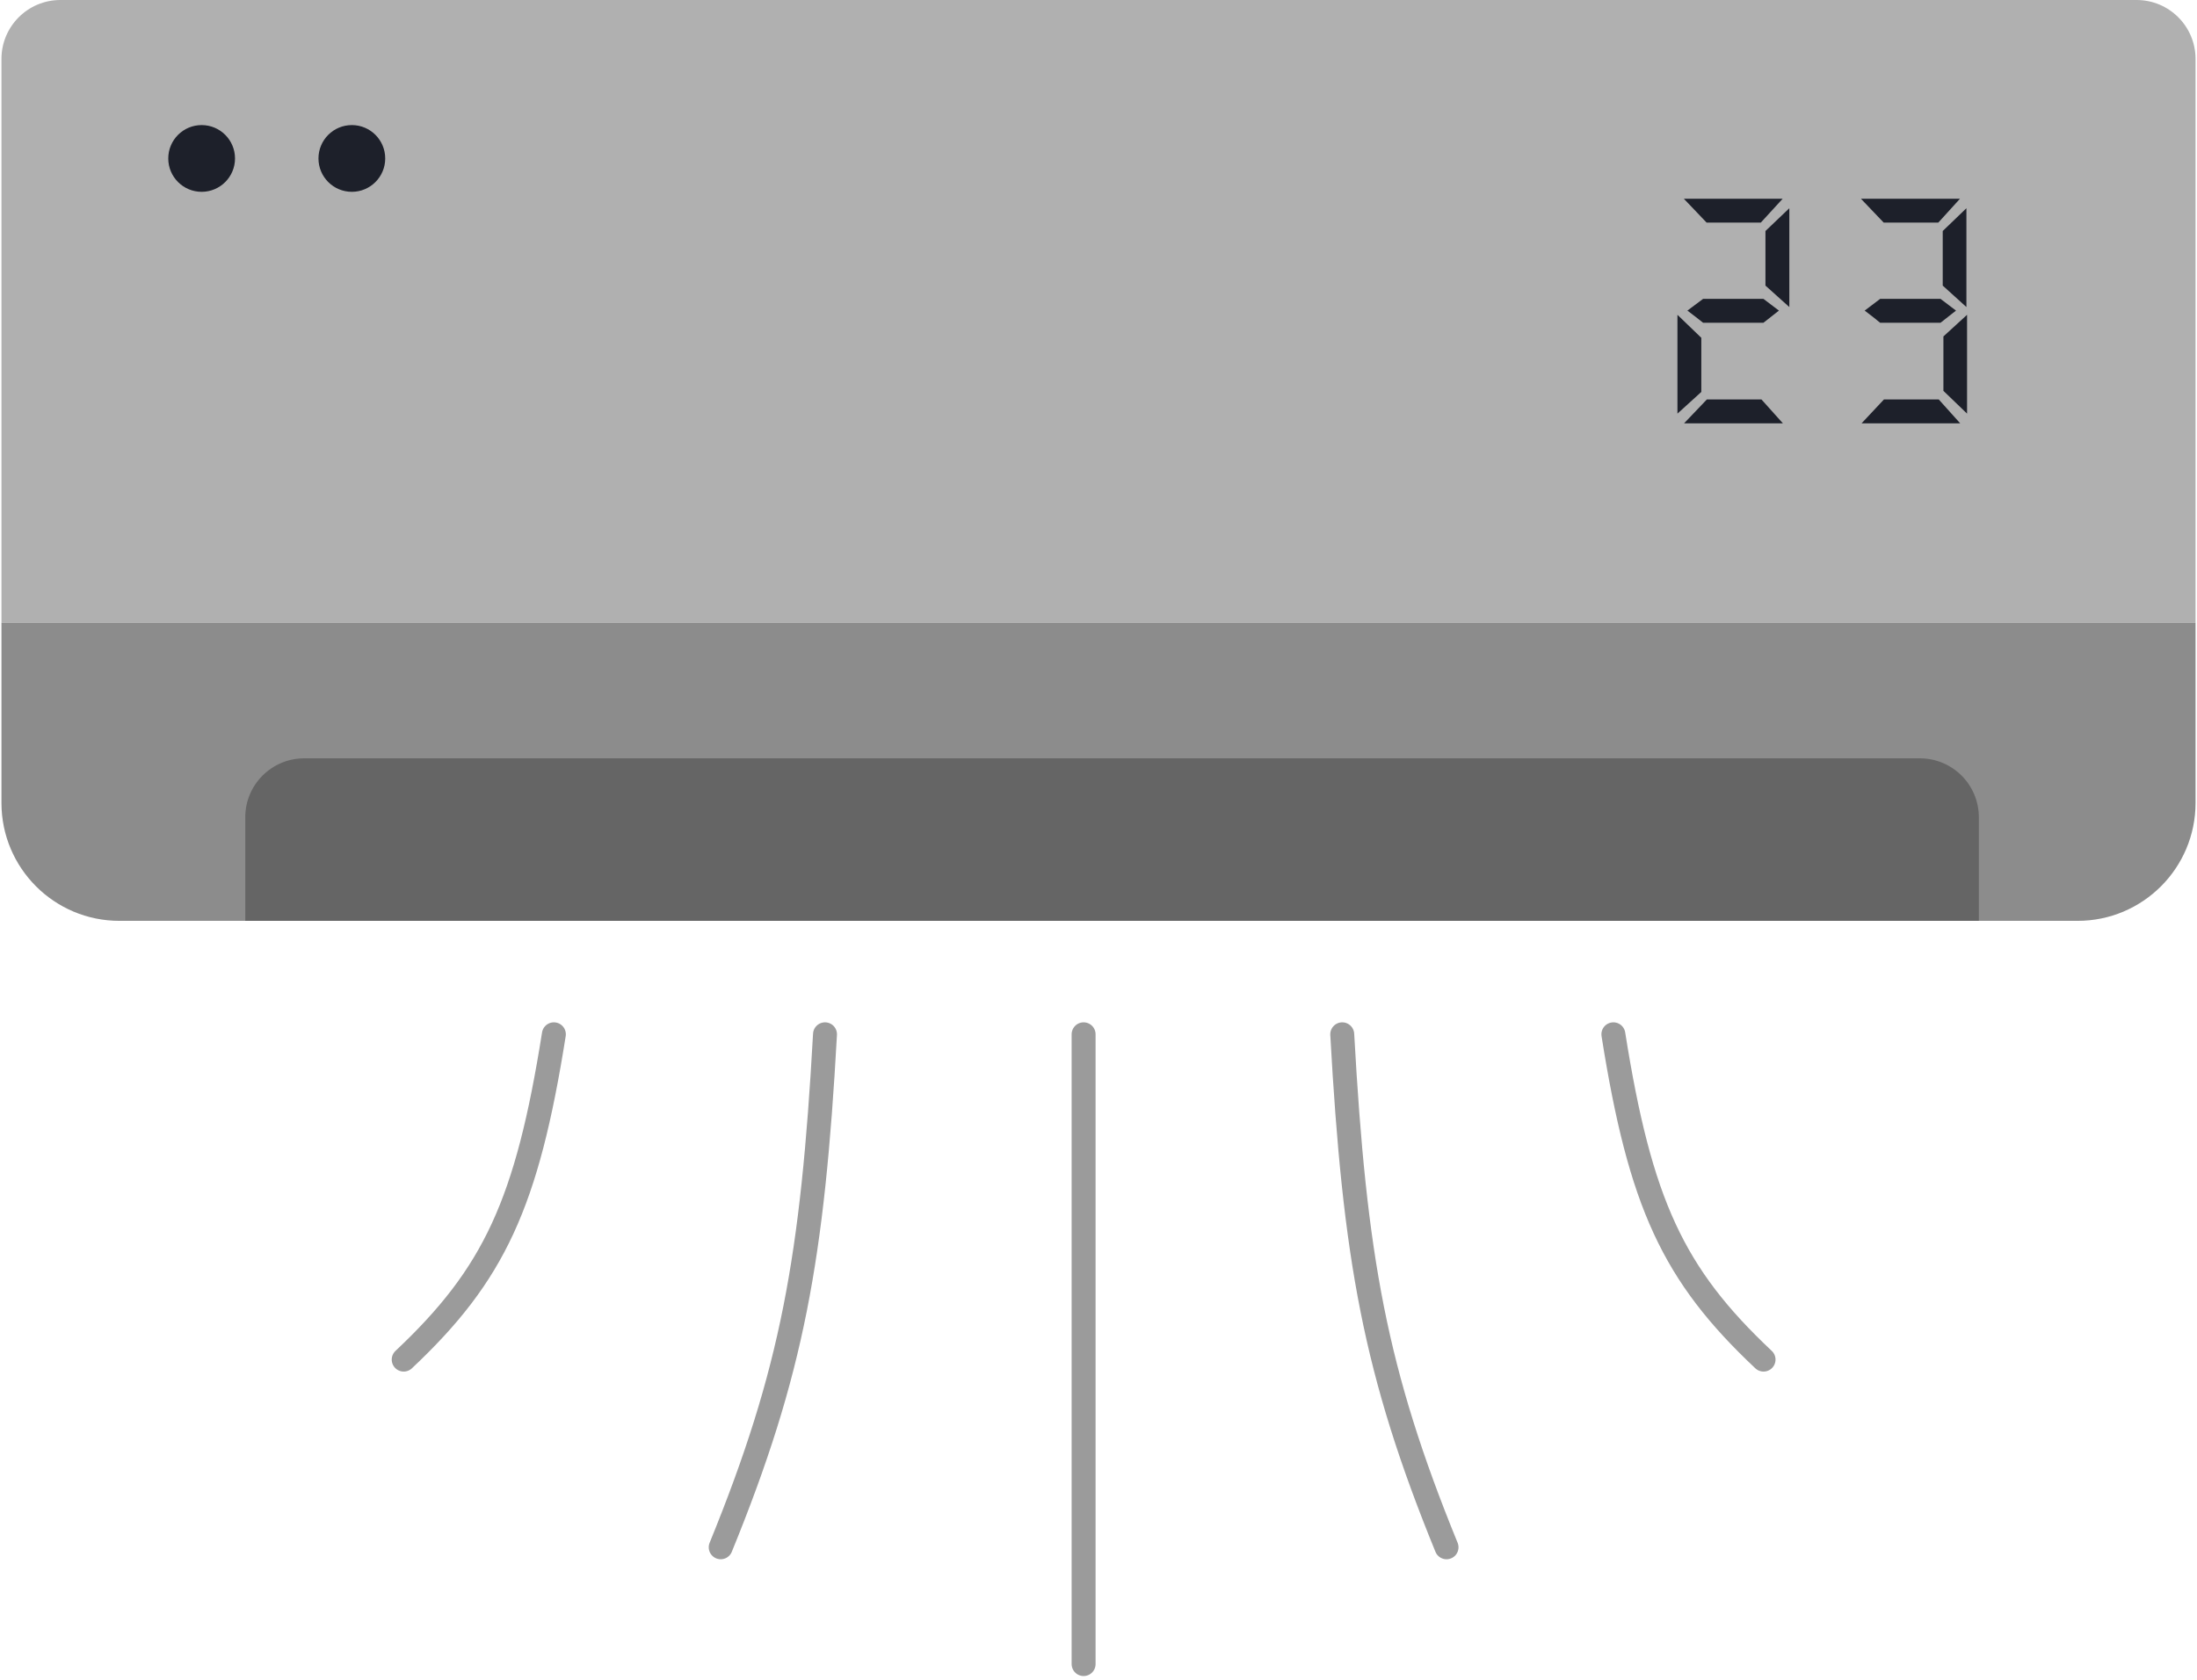 <svg width="68" height="52" viewBox="0 0 68 52" fill="none" xmlns="http://www.w3.org/2000/svg">
<path d="M0.045 19.283H67.955V24.855C67.955 26.871 66.32 28.506 64.305 28.506H3.695C1.679 28.506 0.045 26.871 0.045 24.855V19.283Z" fill="#8C8C8C"/>
<path d="M0.045 19.283H67.955V1.825C67.955 0.817 67.138 0 66.13 0H1.87C0.862 0 0.045 0.817 0.045 1.825V19.283Z" fill="#B0B0B0"/>
<path d="M7.591 25.3C7.591 24.292 8.408 23.475 9.416 23.475H59.423C60.431 23.475 61.248 24.292 61.248 25.3V28.505H7.591V25.3Z" fill="#656565"/>
<circle cx="6.241" cy="4.905" r="1.033" fill="#1D202A"/>
<circle cx="10.89" cy="4.905" r="1.033" fill="#1D202A"/>
<path d="M52.124 13.105L52.829 12.366H54.52L55.183 13.105H52.124ZM51.919 9.745L52.658 10.457V12.133L51.919 12.804V9.745ZM52.713 9.991C52.553 9.863 52.391 9.738 52.227 9.615L52.713 9.252H54.581L55.06 9.615L54.581 9.991H52.713ZM52.117 6.152H55.176L54.499 6.891H52.822L52.117 6.152ZM55.382 6.446V9.505L54.643 8.841V7.151L55.382 6.446ZM57.618 13.105L58.31 12.366H60.007L60.671 13.105H57.618ZM60.883 12.804L60.151 12.099V10.415L60.883 9.745V12.804ZM58.193 9.991C58.038 9.863 57.879 9.738 57.714 9.615L58.193 9.252H60.062L60.541 9.615L60.062 9.991H58.193ZM57.598 6.152H60.664L59.993 6.891H58.303L57.598 6.152ZM60.863 6.446V9.505L60.13 8.841V7.151L60.863 6.446Z" fill="#1D202A"/>
<path d="M17.143 32.018C16.314 37.255 15.294 39.455 12.495 42.088M25.535 32.018C25.151 38.938 24.521 42.477 22.307 47.898M33.539 32.018V51.513M49.936 32.018C50.765 37.255 51.784 39.455 54.584 42.088M41.544 32.018C41.928 38.938 42.557 42.477 44.772 47.898" stroke="#9B9B9B" stroke-width="0.741" stroke-linecap="round"/>
</svg>
